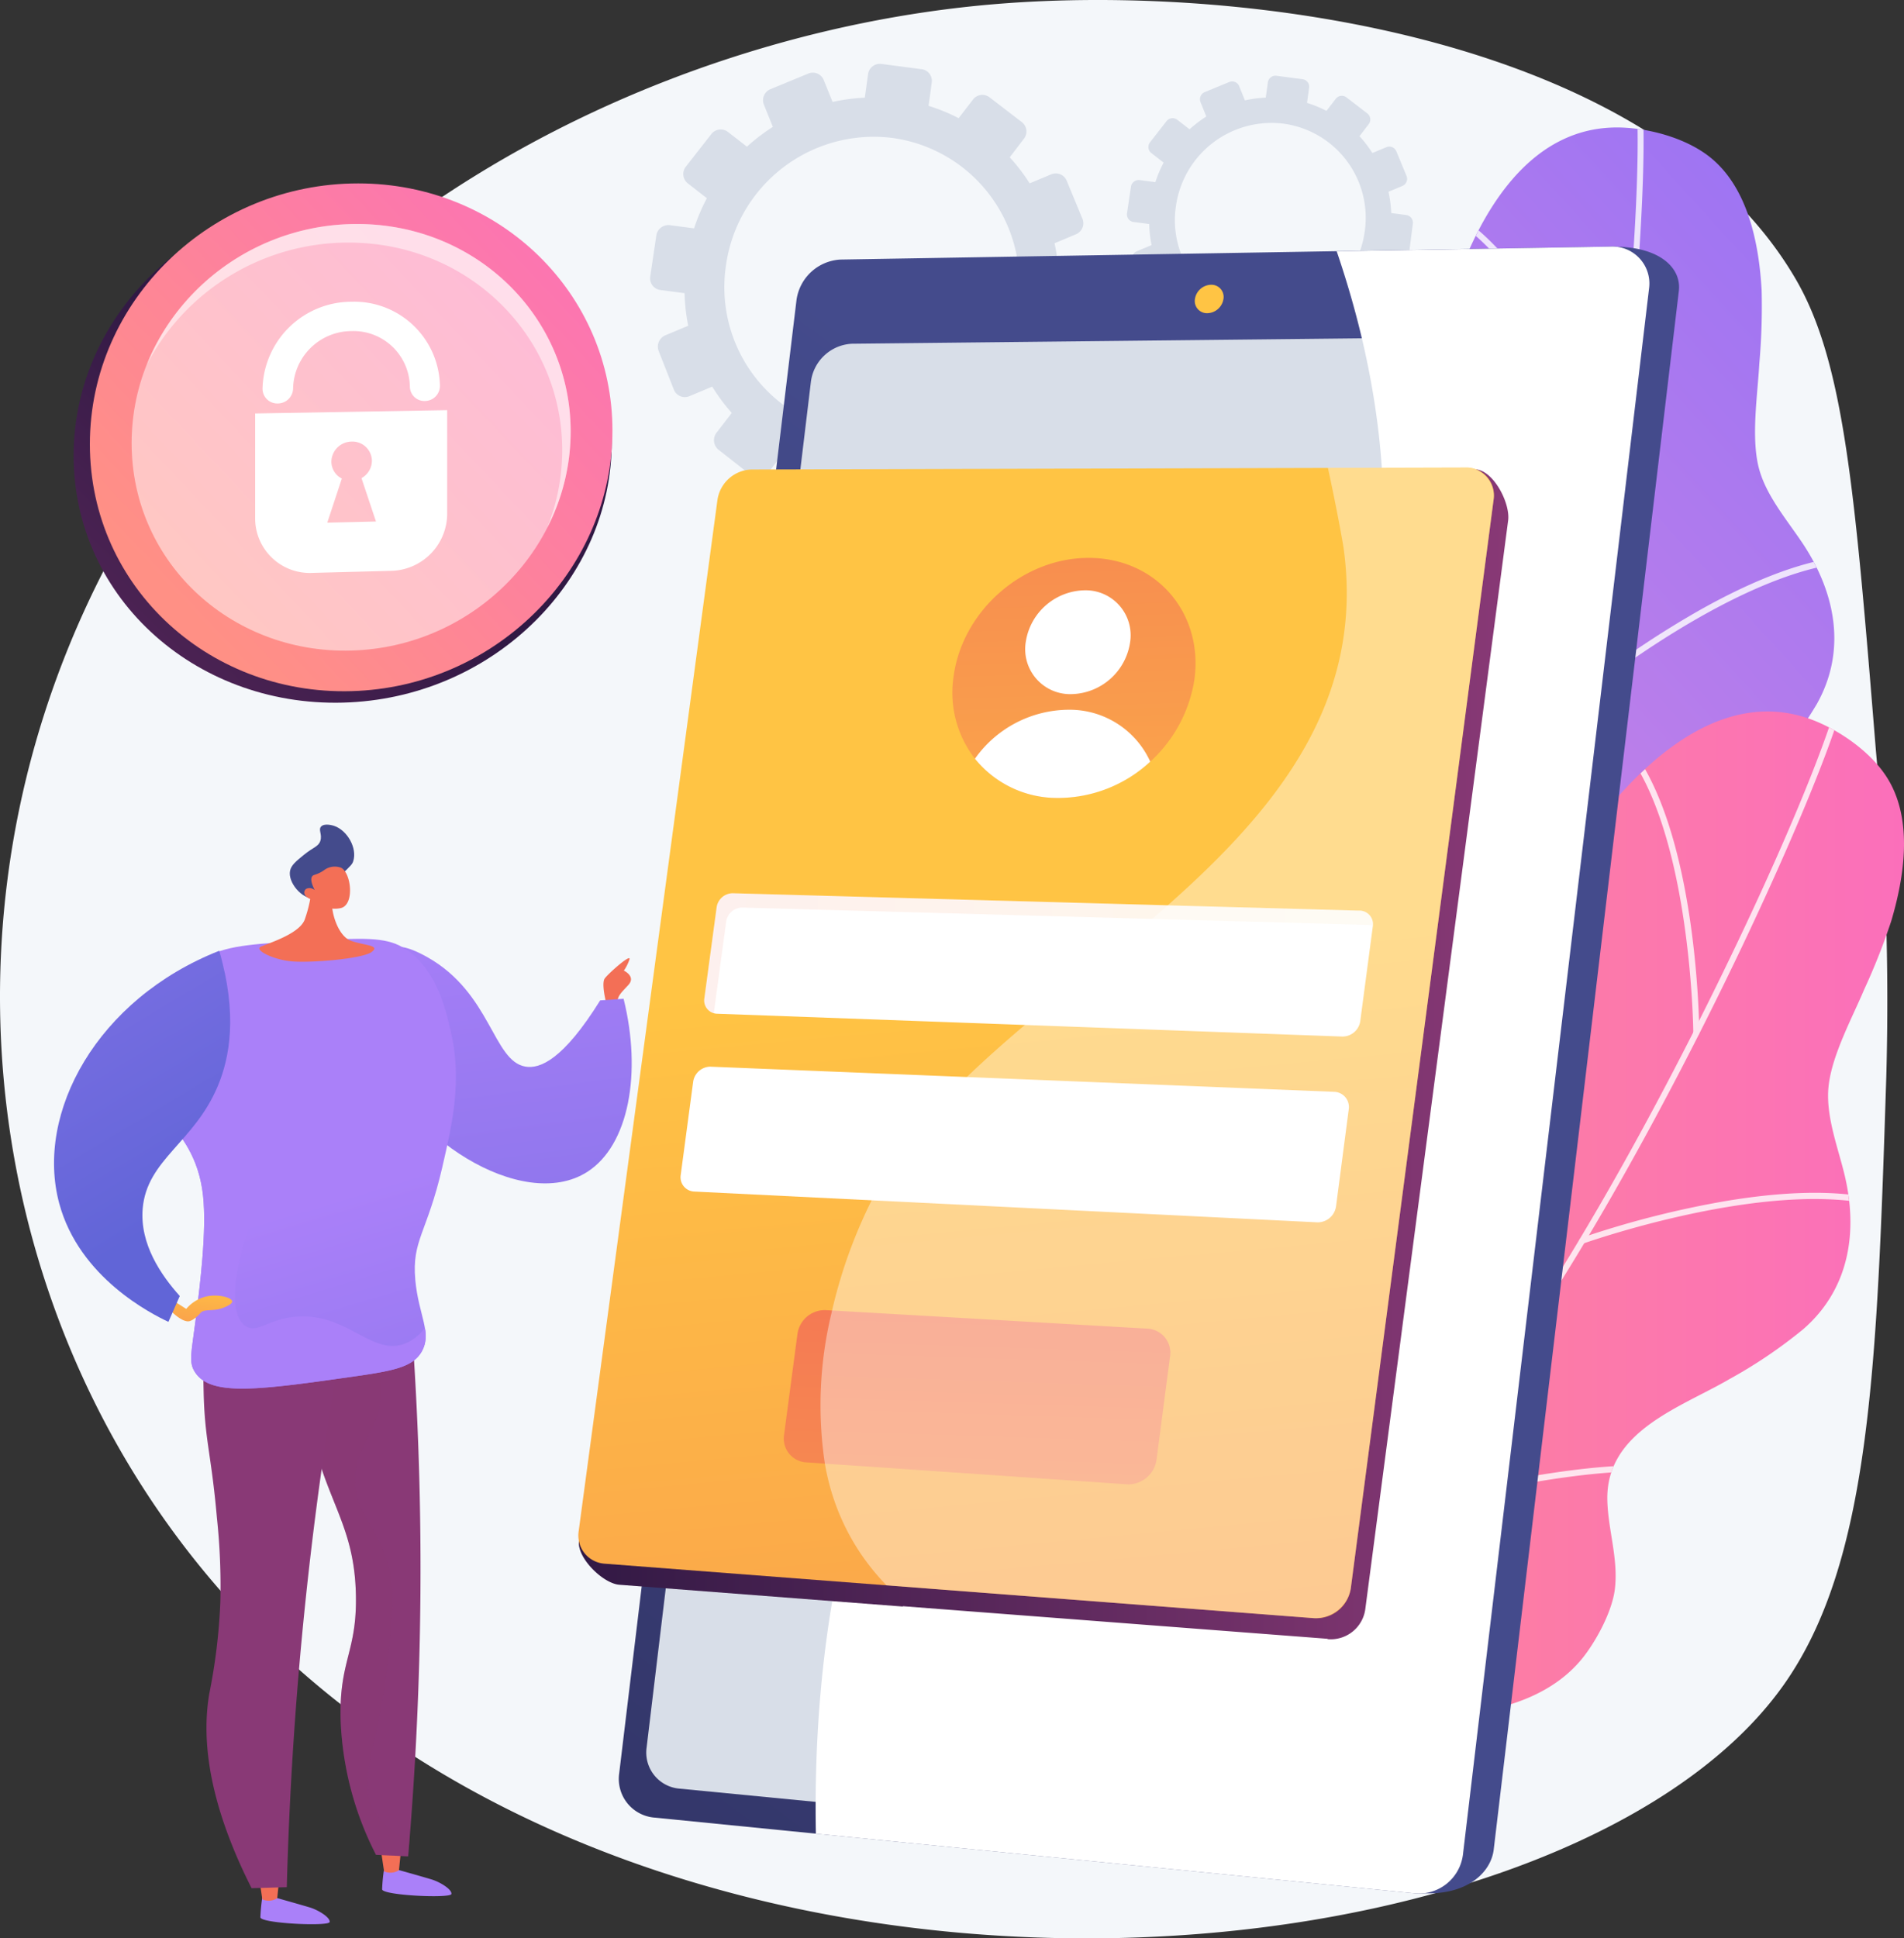 <svg xmlns="http://www.w3.org/2000/svg" xmlns:xlink="http://www.w3.org/1999/xlink" width="307.394" height="312.865" viewBox="0 0 307.394 312.865">
  <rect x="0" y="0" width="307.394" height="312.865" fill="#333333" stroke="none"/>
  <defs>
    <linearGradient id="linear-gradient" x1="0.294" y1="0.988" x2="0.959" y2="-0.074" gradientUnits="objectBoundingBox">
      <stop offset="0.004" stop-color="#e38ddd"/>
      <stop offset="1" stop-color="#9571f6"/>
    </linearGradient>
    <linearGradient id="linear-gradient-2" y1="0.5" x2="1" y2="0.5" gradientUnits="objectBoundingBox">
      <stop offset="0" stop-color="#ff9085"/>
      <stop offset="1" stop-color="#fb6fbb"/>
    </linearGradient>
    <clipPath id="clip-path">
      <path id="Path_8573" data-name="Path 8573" d="M2134.813,644.088c-3.586-2.967-9.025-4.583-13.623-4.908-32.594-2.309-37.349,65.818-32.354,81.043s1.759,20.225-23.91,28.19-13.355,23.3-10.226,32.272,9.324,16.546-9.388,25.458-12.21,14.434-12.21,14.434,34.509,35.3,32.6,24,1.547-28.366,32.487-29.662c13.327-.558,33.735-6.916,38.254-21.185,1.052-3.323,1.784-8.4.984-11.838-1.11-4.771-4.242-8.53-5.98-13.021-4.052-10.464,6.111-18.127,11.959-25.121a77.828,77.828,0,0,0,8.443-11.56c4.855-8.643,3.037-17.913-2.249-25.881-2.535-3.821-6.058-7.875-7.163-12.432-1.188-4.9-.153-11.584.129-16.62a105.808,105.808,0,0,0,.376-11.844C2142.532,658.045,2140.807,649.047,2134.813,644.088Z" transform="translate(-2032.008 -639.122)" fill="url(#linear-gradient)"/>
    </clipPath>
    <clipPath id="clip-path-2">
      <path id="Path_8580" data-name="Path 8580" d="M1969.585,1493.779c-2.37-4.005-6.942-7.366-11.158-9.228-29.889-13.2-57.417,49.3-57.869,65.315s-5.189,19.627-32.039,18.437-20.452,17.409-20.542,26.908,3.175,18.725-17.449,20.78-16.373,9.451-16.373,9.451,20.529,44.894,22.56,33.614,11.054-26.169,40.608-16.919c12.729,3.984,34.085,4.907,43.166-6.992,2.115-2.771,4.521-7.3,4.931-10.806.569-4.865-1.1-9.463-1.222-14.276-.272-11.218,11.884-14.99,19.754-19.593a77.829,77.829,0,0,0,11.857-8.021c7.493-6.491,8.92-15.829,6.642-25.115-1.093-4.453-3.036-9.46-2.534-14.123.539-5.008,3.776-10.952,5.746-15.6a105.643,105.643,0,0,0,4.361-11.018C1972.126,1509.525,1973.548,1500.474,1969.585,1493.779Z" transform="translate(-1813.792 -1482.733)" fill="url(#linear-gradient-2)"/>
    </clipPath>
    <linearGradient id="linear-gradient-5" x1="-0.084" y1="0.477" x2="-0.366" y2="0.496" gradientUnits="objectBoundingBox">
      <stop offset="0" stop-color="#444b8c"/>
      <stop offset="0.996" stop-color="#26264f"/>
    </linearGradient>
    <linearGradient id="linear-gradient-6" x1="0.197" y1="0.034" x2="-0.498" y2="1.514" xlink:href="#linear-gradient-5"/>
    <linearGradient id="linear-gradient-7" x1="-22.271" y1="-1.493" x2="-51.489" y2="78.648" gradientUnits="objectBoundingBox">
      <stop offset="0" stop-color="#ffc444"/>
      <stop offset="0.996" stop-color="#f36f56"/>
    </linearGradient>
    <linearGradient id="linear-gradient-8" x1="10.206" y1="10.271" x2="9.137" y2="11.34" gradientUnits="objectBoundingBox">
      <stop offset="0" stop-color="#311944"/>
      <stop offset="1" stop-color="#893976"/>
    </linearGradient>
    <linearGradient id="linear-gradient-9" x1="0.165" y1="0.812" x2="1.048" y2="-0.012" xlink:href="#linear-gradient-2"/>
    <linearGradient id="linear-gradient-10" x1="-47.876" y1="0.03" x2="-44.561" y2="1.813" xlink:href="#linear-gradient-7"/>
    <linearGradient id="linear-gradient-11" x1="-12.57" y1="-0.747" x2="-12.581" y2="-7.554" gradientUnits="objectBoundingBox">
      <stop offset="0" stop-color="#aa80f9"/>
      <stop offset="0.996" stop-color="#6165d7"/>
    </linearGradient>
    <linearGradient id="linear-gradient-12" x1="-145.481" y1="8.275" x2="-145.419" y2="3.978" xlink:href="#linear-gradient-7"/>
    <linearGradient id="linear-gradient-13" x1="-9.06" y1="-1.686" x2="-9.071" y2="-8.493" xlink:href="#linear-gradient-11"/>
    <linearGradient id="linear-gradient-14" x1="-133.551" y1="7.209" x2="-133.489" y2="2.913" xlink:href="#linear-gradient-7"/>
    <linearGradient id="linear-gradient-15" x1="-6.282" y1="0.162" x2="-5.66" y2="0.831" xlink:href="#linear-gradient-8"/>
    <linearGradient id="linear-gradient-16" x1="-26.868" y1="0.746" x2="-25.838" y2="0.746" xlink:href="#linear-gradient-8"/>
    <linearGradient id="linear-gradient-17" x1="-19.662" y1="0.727" x2="-18.453" y2="0.727" xlink:href="#linear-gradient-8"/>
    <linearGradient id="linear-gradient-18" x1="-3.596" y1="0.282" x2="-3.111" y2="3.745" xlink:href="#linear-gradient-11"/>
    <linearGradient id="linear-gradient-19" x1="-8.053" y1="2.459" x2="-7.655" y2="4.281" xlink:href="#linear-gradient-11"/>
    <linearGradient id="linear-gradient-20" x1="-8.249" y1="1.943" x2="-9.577" y2="0.482" xlink:href="#linear-gradient-11"/>
    <linearGradient id="linear-gradient-21" x1="-6.207" y1="-2.638" x2="-7.363" y2="1.127" xlink:href="#linear-gradient-7"/>
    <linearGradient id="linear-gradient-22" x1="-13.363" y1="2.885" x2="-12.639" y2="5.094" xlink:href="#linear-gradient-11"/>
    <linearGradient id="linear-gradient-23" x1="-32.364" y1="30.789" x2="-32.364" y2="29.393" xlink:href="#linear-gradient-7"/>
    <linearGradient id="linear-gradient-24" x1="-44.72" y1="3.637" x2="-45.438" y2="2.051" gradientUnits="objectBoundingBox">
      <stop offset="0" stop-color="#444b8c"/>
      <stop offset="0.996" stop-color="#3e4177"/>
    </linearGradient>
    <linearGradient id="linear-gradient-25" x1="-84.021" y1="57.263" x2="-82.893" y2="54.886" xlink:href="#linear-gradient-7"/>
    <linearGradient id="linear-gradient-26" x1="0" y1="0.5" x2="1" y2="0.5" xlink:href="#linear-gradient-8"/>
    <linearGradient id="linear-gradient-27" x1="0.618" y1="2.099" x2="0.497" y2="0.43" gradientUnits="objectBoundingBox">
      <stop offset="0.004" stop-color="#f36f56"/>
      <stop offset="1" stop-color="#ffc444"/>
    </linearGradient>
    <linearGradient id="linear-gradient-28" x1="0" y1="0.5" x2="1" y2="0.5" xlink:href="#linear-gradient-27"/>
    <linearGradient id="linear-gradient-30" x1="0.583" y1="-0.668" x2="0.196" y2="4.766" xlink:href="#linear-gradient-27"/>
    <linearGradient id="linear-gradient-31" x1="0.435" y1="-1.462" x2="0.566" y2="2.496" xlink:href="#linear-gradient-27"/>
  </defs>
  <g id="Group_498" data-name="Group 498" transform="translate(-479.482 -455)">
    <path id="Path_8566" data-name="Path 8566" d="M782.34,576.146c-3.386-41.743-5.079-62.614-12.958-76.118-22.561-38.665-88.155-47.86-129.583-44.335-55.462,4.72-118.91,36.6-146.839,98.161-25.367,55.913-13.67,119.2,24.552,160.6C587.579,790.351,732.112,776.8,767.418,727c14.09-19.875,15.106-51.619,16.6-98.25A444.431,444.431,0,0,0,782.34,576.146Z" transform="translate(0 0)" fill="#f4f7fa"/>
    <g id="Group_481" data-name="Group 481" transform="translate(628.575 475.573)">
      <g id="Group_471" data-name="Group 471" transform="translate(24.383 0)">
        <g id="Group_470" data-name="Group 470">
          <path id="Path_8567" data-name="Path 8567" d="M2134.813,644.088c-3.586-2.967-9.025-4.583-13.623-4.908-32.594-2.309-37.349,65.818-32.354,81.043s1.759,20.225-23.91,28.19-13.355,23.3-10.226,32.272,9.324,16.546-9.388,25.458-12.21,14.434-12.21,14.434,34.509,35.3,32.6,24,1.547-28.366,32.487-29.662c13.327-.558,33.735-6.916,38.254-21.185,1.052-3.323,1.784-8.4.984-11.838-1.11-4.771-4.242-8.53-5.98-13.021-4.052-10.464,6.111-18.127,11.959-25.121a77.828,77.828,0,0,0,8.443-11.56c4.855-8.643,3.037-17.913-2.249-25.881-2.535-3.821-6.058-7.875-7.163-12.432-1.188-4.9-.153-11.584.129-16.62a105.808,105.808,0,0,0,.376-11.844C2142.532,658.045,2140.807,649.047,2134.813,644.088Z" transform="translate(-2032.008 -639.122)" fill="url(#linear-gradient)"/>
          <g id="Group_469" data-name="Group 469" clip-path="url(#clip-path)">
            <g id="Group_468" data-name="Group 468" transform="translate(-2.265 -8.478)" opacity="0.8" style="mix-blend-mode: soft-light;isolation: isolate">
              <g id="Group_463" data-name="Group 463">
                <path id="Path_8568" data-name="Path 8568" d="M2012.383,773a.482.482,0,0,1-.386-.881,232.545,232.545,0,0,0,30.88-20.3c14.933-11.6,34.388-29.883,42.264-51.141,6.579-17.755,12.579-47.105,16.461-80.526,3.481-29.969,4.031-52.133,2.552-56.248a.482.482,0,1,1,.907-.326c1.73,4.813.632,29.712-2.5,56.685-3.891,33.494-9.91,62.926-16.514,80.749-7.958,21.476-27.553,39.9-42.591,51.578a233.493,233.493,0,0,1-31.011,20.386A.466.466,0,0,1,2012.383,773Z" transform="translate(-2011.738 -563.251)" fill="#fff"/>
              </g>
              <g id="Group_464" data-name="Group 464" transform="translate(61.005 21.177)">
                <path id="Path_8569" data-name="Path 8569" d="M2586.512,794.3a.432.432,0,0,1-.594-.229c-.121-.329-12.271-33.019-27.939-40.4a.463.463,0,0,1-.225-.627.481.481,0,0,1,.644-.223c16.027,7.549,27.925,39.552,28.424,40.913a.434.434,0,0,1-.306.563Z" transform="translate(-2557.707 -752.778)" fill="#fff"/>
              </g>
              <g id="Group_465" data-name="Group 465" transform="translate(83.241 77.581)">
                <path id="Path_8570" data-name="Path 8570" d="M2757.353,1280.6a.482.482,0,0,1-.469-.825,152.818,152.818,0,0,1,20.073-13.57c14.914-8.32,26.343-10.643,33.97-6.9a.482.482,0,1,1-.424.865c-17.55-8.6-52.654,20.061-53.006,20.351A.481.481,0,0,1,2757.353,1280.6Z" transform="translate(-2756.708 -1257.567)" fill="#fff"/>
              </g>
              <g id="Group_466" data-name="Group 466" transform="translate(21.344 113.34)">
                <path id="Path_8571" data-name="Path 8571" d="M2226.354,1642.348a.483.483,0,0,1-.646-.446,183.745,183.745,0,0,0-3.186-28.943c-2.692-13.549-8.25-30.521-19.441-34.432a.482.482,0,1,1,.318-.91c9.332,3.261,16.085,15.093,20.071,35.167a184.784,184.784,0,0,1,3.2,29.1A.483.483,0,0,1,2226.354,1642.348Z" transform="translate(-2202.759 -1577.59)" fill="#fff"/>
              </g>
              <g id="Group_467" data-name="Group 467" transform="translate(64.209 128.934)">
                <path id="Path_8572" data-name="Path 8572" d="M2587.021,1743.656a.482.482,0,0,1-.449-.841c1.552-1.147,38.162-28.062,52.438-25.491a.482.482,0,1,1-.171.949c-13.873-2.5-51.318,25.039-51.695,25.318A.491.491,0,0,1,2587.021,1743.656Z" transform="translate(-2586.376 -1717.15)" fill="#fff"/>
              </g>
            </g>
          </g>
        </g>
      </g>
      <g id="Group_480" data-name="Group 480" transform="translate(0 94.263)">
        <g id="Group_479" data-name="Group 479">
          <path id="Path_8574" data-name="Path 8574" d="M1969.585,1493.779c-2.37-4.005-6.942-7.366-11.158-9.228-29.889-13.2-57.417,49.3-57.869,65.315s-5.189,19.627-32.039,18.437-20.452,17.409-20.542,26.908,3.175,18.725-17.449,20.78-16.373,9.451-16.373,9.451,20.529,44.894,22.56,33.614,11.054-26.169,40.608-16.919c12.729,3.984,34.085,4.907,43.166-6.992,2.115-2.771,4.521-7.3,4.931-10.806.569-4.865-1.1-9.463-1.222-14.276-.272-11.218,11.884-14.99,19.754-19.593a77.829,77.829,0,0,0,11.857-8.021c7.493-6.491,8.92-15.829,6.642-25.115-1.093-4.453-3.036-9.46-2.534-14.123.539-5.008,3.776-10.952,5.746-15.6a105.643,105.643,0,0,0,4.361-11.018C1972.126,1509.525,1973.548,1500.474,1969.585,1493.779Z" transform="translate(-1813.792 -1482.733)" fill="url(#linear-gradient-2)"/>
          <g id="Group_478" data-name="Group 478" clip-path="url(#clip-path-2)">
            <g id="Group_477" data-name="Group 477" transform="translate(-9.377 -5.761)" opacity="0.8" style="mix-blend-mode: soft-light;isolation: isolate">
              <g id="Group_472" data-name="Group 472">
                <path id="Path_8575" data-name="Path 8575" d="M1730.358,1597.37a.482.482,0,0,1-.065-.959,232.552,232.552,0,0,0,35.929-8.657c17.976-5.86,42.471-16.485,57.076-33.823,12.2-14.481,27.776-40.07,42.738-70.206,13.417-27.023,21.434-47.694,21.434-52.067a.482.482,0,1,1,.964,0c0,5.115-9.459,28.174-21.534,52.5-14.995,30.2-30.618,55.861-42.864,70.4-14.755,17.516-39.43,28.225-57.531,34.124a233.512,233.512,0,0,1-36.08,8.69A.47.47,0,0,1,1730.358,1597.37Z" transform="translate(-1729.876 -1431.176)" fill="#fff"/>
              </g>
              <g id="Group_473" data-name="Group 473" transform="translate(120.899 9.317)">
                <path id="Path_8576" data-name="Path 8576" d="M2825.112,1563.339a.471.471,0,0,1-.482-.466c0-.351-.374-35.248-12.621-47.495a.48.48,0,1,1,.681-.677c12.527,12.527,12.894,46.714,12.9,48.164a.471.471,0,0,1-.479.473Z" transform="translate(-2811.868 -1514.56)" fill="#fff"/>
              </g>
              <g id="Group_474" data-name="Group 474" transform="translate(115.258 83.45)">
                <path id="Path_8577" data-name="Path 8577" d="M2761.867,2186.229a.482.482,0,0,1-.162-.936,152.728,152.728,0,0,1,23.48-5.977c16.849-2.783,28.39-1.1,34.3,5a.482.482,0,1,1-.692.671c-13.6-14.035-56.336,1.06-56.766,1.215A.478.478,0,0,1,2761.867,2186.229Z" transform="translate(-2761.385 -2178.014)" fill="#fff"/>
              </g>
              <g id="Group_475" data-name="Group 475" transform="translate(52.389 82.615)">
                <path id="Path_8578" data-name="Path 8578" d="M2199.218,2239.329a.482.482,0,0,1-.456-.638,183.851,183.851,0,0,0,6.8-28.314c2.052-13.661,2.565-31.512-6.643-38.979a.482.482,0,1,1,.606-.749c7.678,6.226,10.029,19.645,6.988,39.884a184.858,184.858,0,0,1-6.835,28.47A.483.483,0,0,1,2199.218,2239.329Z" transform="translate(-2198.736 -2170.541)" fill="#fff"/>
              </g>
              <g id="Group_476" data-name="Group 476" transform="translate(78.796 127.431)">
                <path id="Path_8579" data-name="Path 8579" d="M2435.55,2581.011a.482.482,0,0,1-.138-.944c1.847-.554,45.405-13.493,57.97-6.244a.482.482,0,0,1-.482.835c-12.209-7.044-56.763,6.2-57.212,6.332A.478.478,0,0,1,2435.55,2581.011Z" transform="translate(-2435.068 -2571.624)" fill="#fff"/>
              </g>
            </g>
          </g>
        </g>
      </g>
    </g>
    <g id="Group_484" data-name="Group 484" transform="translate(584.441 465.303)">
      <g id="Group_482" data-name="Group 482" transform="translate(76.973 1.92)">
        <path id="Path_8581" data-name="Path 8581" d="M2130.453,565.46l-.344,2.465a19.371,19.371,0,0,0-3.361.445l-.932-2.3a1.222,1.222,0,0,0-1.6-.665l-3.952,1.628a1.246,1.246,0,0,0-.688,1.611l.937,2.329a19.94,19.94,0,0,0-2.7,2.065l-1.988-1.54a1.242,1.242,0,0,0-1.737.229l-2.655,3.4a1.237,1.237,0,0,0,.2,1.741l1.992,1.549a19.888,19.888,0,0,0-1.336,3.147l-2.529-.332a1.271,1.271,0,0,0-1.413,1.076l-.635,4.284a1.225,1.225,0,0,0,1.048,1.405l2.536.333a19.65,19.65,0,0,0,.382,3.4l-2.38.992a1.286,1.286,0,0,0-.7,1.649l1.586,4.029a1.227,1.227,0,0,0,1.625.682l2.381-1a19.524,19.524,0,0,0,2.039,2.746l-1.586,2.06a1.277,1.277,0,0,0,.206,1.782l3.4,2.668a1.248,1.248,0,0,0,1.763-.24l1.568-2.047a19.147,19.147,0,0,0,3.166,1.331l-.357,2.554a1.254,1.254,0,0,0,1.067,1.43l4.294.563a1.275,1.275,0,0,0,1.417-1.1l.346-2.535a19.342,19.342,0,0,0,3.432-.452l.942,2.342a1.237,1.237,0,0,0,1.634.686l4-1.7a1.288,1.288,0,0,0,.683-1.665l-.943-2.325a19.94,19.94,0,0,0,2.753-2.14l1.957,1.522a1.238,1.238,0,0,0,1.752-.239l2.623-3.477a1.275,1.275,0,0,0-.231-1.771l-1.94-1.5a19.854,19.854,0,0,0,1.316-3.234l2.426.318a1.246,1.246,0,0,0,1.393-1.085l.55-4.3a1.25,1.25,0,0,0-1.071-1.4l-2.418-.317a19.605,19.605,0,0,0-.446-3.436l2.243-.939a1.248,1.248,0,0,0,.666-1.627l-1.638-3.96a1.233,1.233,0,0,0-1.613-.669l-2.256.94a19.561,19.561,0,0,0-2.081-2.715l1.49-1.945a1.235,1.235,0,0,0-.226-1.731l-3.369-2.589a1.232,1.232,0,0,0-1.727.228l-1.5,1.948a19.1,19.1,0,0,0-3.14-1.286l.335-2.446a1.221,1.221,0,0,0-1.052-1.378l-4.21-.552A1.242,1.242,0,0,0,2130.453,565.46Zm-14.841,19.967a15.588,15.588,0,0,1,17.361-13.3,15.329,15.329,0,0,1,13.131,17.3,15.58,15.58,0,0,1-17.384,13.469A15.324,15.324,0,0,1,2115.612,585.427Z" transform="translate(-2107.692 -564.391)" fill="#d8dee8"/>
      </g>
      <g id="Group_483" data-name="Group 483" transform="translate(0 0)">
        <path id="Path_8582" data-name="Path 8582" d="M1454.007,548.864l-.532,3.811a29.911,29.911,0,0,0-5.2.689l-1.44-3.555a1.89,1.89,0,0,0-2.479-1.028l-6.111,2.518a1.926,1.926,0,0,0-1.063,2.49l1.448,3.6a30.849,30.849,0,0,0-4.182,3.193l-3.072-2.381a1.921,1.921,0,0,0-2.686.355l-4.105,5.252a1.913,1.913,0,0,0,.311,2.692l3.081,2.4a30.7,30.7,0,0,0-2.066,4.866l-3.91-.513a1.965,1.965,0,0,0-2.184,1.664l-.983,6.624a1.894,1.894,0,0,0,1.621,2.173l3.921.514a30.393,30.393,0,0,0,.59,5.26l-3.68,1.534a1.988,1.988,0,0,0-1.088,2.549l2.451,6.229a1.9,1.9,0,0,0,2.512,1.054l3.682-1.542a30.206,30.206,0,0,0,3.153,4.246l-2.453,3.186a1.974,1.974,0,0,0,.318,2.755l5.26,4.126a1.929,1.929,0,0,0,2.725-.371l2.424-3.164a29.606,29.606,0,0,0,4.9,2.058l-.552,3.95a1.939,1.939,0,0,0,1.649,2.21l6.64.871a1.972,1.972,0,0,0,2.19-1.707l.536-3.92a29.9,29.9,0,0,0,5.306-.7l1.456,3.621a1.913,1.913,0,0,0,2.527,1.06l6.192-2.624a1.99,1.99,0,0,0,1.055-2.575l-1.457-3.6a30.859,30.859,0,0,0,4.256-3.309l3.026,2.353a1.913,1.913,0,0,0,2.708-.369l4.056-5.376a1.971,1.971,0,0,0-.358-2.739l-3-2.325a30.705,30.705,0,0,0,2.035-5l3.75.492a1.927,1.927,0,0,0,2.153-1.678l.851-6.642a1.932,1.932,0,0,0-1.655-2.168l-3.739-.49a30.385,30.385,0,0,0-.689-5.312l3.468-1.452a1.928,1.928,0,0,0,1.031-2.516l-2.533-6.123a1.906,1.906,0,0,0-2.494-1.034l-3.487,1.454a30.224,30.224,0,0,0-3.218-4.2l2.3-3.008a1.91,1.91,0,0,0-.349-2.676l-5.209-4a1.905,1.905,0,0,0-2.669.353l-2.319,3.012a29.579,29.579,0,0,0-4.856-1.987l.517-3.782a1.888,1.888,0,0,0-1.627-2.131l-6.508-.854A1.92,1.92,0,0,0,1454.007,548.864Zm-22.945,30.872a24.1,24.1,0,0,1,26.842-20.566,23.7,23.7,0,0,1,20.3,26.75,24.09,24.09,0,0,1-26.878,20.826A23.693,23.693,0,0,1,1431.062,579.736Z" transform="translate(-1418.815 -547.211)" fill="#d8dee8"/>
      </g>
    </g>
    <g id="Group_486" data-name="Group 486" transform="translate(579.398 494.803)">
      <path id="Path_8583" data-name="Path 8583" d="M1451.358,820.426l-28.466,236.608a6.234,6.234,0,0,0,5.443,7.068l118.567,13.017c7.264.452,11.24-3.259,11.688-7.031l29.886-251.554c.446-3.751-3.118-7.149-10.412-7.149l-119.646,2.52A7.542,7.542,0,0,0,1451.358,820.426Z" transform="translate(-1417.35 -811.365)" fill="url(#linear-gradient-5)"/>
      <path id="Path_8584" data-name="Path 8584" d="M1402.356,819.87l-28.623,237.792a6.264,6.264,0,0,0,5.462,7.1L1502.115,1077a7.186,7.186,0,0,0,7.836-6.2l30.054-252.854a5.964,5.964,0,0,0-6.278-6.736l-124.283,2.1A7.577,7.577,0,0,0,1402.356,819.87Z" transform="translate(-1373.684 -811.218)" fill="url(#linear-gradient-6)"/>
      <path id="Path_8585" data-name="Path 8585" d="M1439.9,947.742l-26.53,220.48a5.841,5.841,0,0,0,5.115,6.625l115.6,11.237a6.7,6.7,0,0,0,7.285-5.783l27.775-233.579a5.588,5.588,0,0,0-5.829-6.314l-116.789,1.244A7.03,7.03,0,0,0,1439.9,947.742Z" transform="translate(-1408.892 -925.973)" fill="#d8dee8"/>
      <path id="Path_8586" data-name="Path 8586" d="M2205.826,868.7a1.967,1.967,0,0,0,2.031,2.263,2.71,2.71,0,0,0,2.584-2.326,1.967,1.967,0,0,0-2.035-2.263A2.711,2.711,0,0,0,2205.826,868.7Z" transform="translate(-2112.829 -860.215)" fill="url(#linear-gradient-7)"/>
      <g id="Group_485" data-name="Group 485" transform="translate(31.765)" style="mix-blend-mode: soft-light;isolation: isolate">
        <path id="Path_8587" data-name="Path 8587" d="M1677.194,980.987c23.666-43.756,59.02-56.853,69.665-101.948,5.753-24.376,1.833-47.707-4.769-67.075l44.157-.745a5.964,5.964,0,0,1,6.278,6.736l-30.054,252.854a7.186,7.186,0,0,1-7.836,6.2l-96.627-9.62C1657.293,1028.178,1666.645,1000.491,1677.194,980.987Z" transform="translate(-1657.969 -811.218)" fill="#fff"/>
      </g>
    </g>
    <g id="Group_491" data-name="Group 491" transform="translate(491.368 484.603)">
      <g id="Group_487" data-name="Group 487" transform="translate(0 1.854)">
        <path id="Path_8588" data-name="Path 8588" d="M585.856,778.616c0-23.25,20.281-42.1,44.62-42.092,23.619,0,42.26,17.856,42.26,39.876s-18.641,40.824-42.26,42.032C606.137,819.676,585.856,801.866,585.856,778.616Z" transform="translate(-585.856 -736.524)" fill="url(#linear-gradient-8)"/>
      </g>
      <g id="Group_488" data-name="Group 488" transform="translate(2.624 0)">
        <path id="Path_8589" data-name="Path 8589" d="M609.337,762.022c0-23.25,19.695-42.1,43.329-42.092,22.936,0,41.037,17.856,41.037,39.876s-18.1,40.824-41.037,42.032C629.032,803.083,609.337,785.272,609.337,762.022Z" transform="translate(-609.337 -719.93)" fill="url(#linear-gradient-9)"/>
      </g>
      <g id="Group_489" data-name="Group 489" transform="translate(9.366 6.551)" opacity="0.5" style="mix-blend-mode: soft-light;isolation: isolate">
        <path id="Path_8590" data-name="Path 8590" d="M669.681,813.924c0-19.534,16.546-35.367,36.4-35.364,19.269,0,34.477,15,34.477,33.5s-15.208,34.3-34.477,35.314C686.227,848.421,669.681,833.458,669.681,813.924Z" transform="translate(-669.681 -778.56)" fill="#fff"/>
      </g>
      <path id="Path_8591" data-name="Path 8591" d="M724.173,781.56c19.27,0,34.477,15,34.477,33.5a33.837,33.837,0,0,1-2.439,12.573,34.018,34.018,0,0,0,3.806-15.574c0-18.5-15.208-33.5-34.477-33.5a36.6,36.6,0,0,0-33.956,22.69A36.707,36.707,0,0,1,724.173,781.56Z" transform="translate(-679.77 -772.007)" fill="#fff" opacity="0.5" style="mix-blend-mode: soft-light;isolation: isolate"/>
      <g id="Group_490" data-name="Group 490" transform="translate(29.306 19.099)">
        <path id="Path_8592" data-name="Path 8592" d="M848.127,1048.006v17.049a8.815,8.815,0,0,0,9.247,8.684l12.646-.33a9.258,9.258,0,0,0,9.11-9.069v-16.869Zm11.646,17.625,2.35-7.121a3.074,3.074,0,0,1-1.689-2.735,3.3,3.3,0,0,1,3.276-3.231,3.144,3.144,0,0,1,3.268,3.1,3.225,3.225,0,0,1-1.683,2.8l2.341,7Z" transform="translate(-848.127 -1029.972)" fill="#fff"/>
        <path id="Path_8593" data-name="Path 8593" d="M885.016,906.881a2.348,2.348,0,0,1-2.43-2.319,9.109,9.109,0,0,0-9.395-8.967,9.466,9.466,0,0,0-9.456,9.268,2.471,2.471,0,0,1-2.465,2.416,2.377,2.377,0,0,1-2.47-2.338,14.383,14.383,0,0,1,14.39-14.082,13.84,13.84,0,0,1,14.25,13.625A2.44,2.44,0,0,1,885.016,906.881Z" transform="translate(-857.608 -890.859)" fill="#fff"/>
      </g>
    </g>
    <g id="Group_493" data-name="Group 493" transform="translate(488.204 588.103)">
      <path id="Path_8594" data-name="Path 8594" d="M1351.8,1846.421s-.86-3.225-.251-4.049,4.336-4.12,3.978-3.045a6.908,6.908,0,0,1-.9,1.792s2.007.931.717,2.329-1.721,1.72-1.792,2.974S1352.656,1848.105,1351.8,1846.421Z" transform="translate(-1262.63 -1817.559)" fill="url(#linear-gradient-10)"/>
      <path id="Path_8595" data-name="Path 8595" d="M1031.965,3150.29a28.741,28.741,0,0,0-.4,3.781c.058.993,11.073,1.5,11.184.756s-1.821-1.925-3.18-2.343-5.34-1.531-5.34-1.531Z" transform="translate(-978.596 -2982.229)" fill="url(#linear-gradient-11)"/>
      <path id="Path_8596" data-name="Path 8596" d="M1032.683,3124.5l-.351,3.468a2.506,2.506,0,0,1-2.407.193l-.564-3.775Z" transform="translate(-976.64 -2959.219)" fill="url(#linear-gradient-12)"/>
      <path id="Path_8597" data-name="Path 8597" d="M856.081,3190.754a28.722,28.722,0,0,0-.4,3.781c.058.992,11.073,1.5,11.184.757s-1.821-1.927-3.181-2.344-5.34-1.531-5.34-1.531Z" transform="translate(-822.365 -3018.17)" fill="url(#linear-gradient-13)"/>
      <path id="Path_8598" data-name="Path 8598" d="M856.8,3164.963l-.351,3.468a2.5,2.5,0,0,1-2.407.193l-.564-3.775Z" transform="translate(-820.411 -2995.161)" fill="url(#linear-gradient-14)"/>
      <path id="Path_8599" data-name="Path 8599" d="M925.815,2303.41l3.82,7.743c1.024,14.731,1.533,30.749,1.206,47.879-.243,12.745-.924,24.818-1.9,36.151l-5.179-.238a51.656,51.656,0,0,1-5.714-21.725c-.283-9.664,2.647-10.948,2.461-20.2-.241-11.993-5.27-15.193-7.95-29.62a77.241,77.241,0,0,1-.895-21.466Z" transform="translate(-871.771 -2228.665)" fill="url(#linear-gradient-15)"/>
      <path id="Path_8600" data-name="Path 8600" d="M911.663,2301.934l7.643.8c4.586,7.981,5.867,16.288,5.062,19.962-1.139,5.2-4.151,6.864-3.985,12.084.164,5.164,3.207,6.5,5.137,12.591,1.336,4.215.984,8.089.223,15.667-1.531,15.265-5.217,19.933-2.13,24.938a11.272,11.272,0,0,0,5.555,4.409c-.076.936-.15,1.875-.231,2.8l-5.179-.237a51.667,51.667,0,0,1-5.714-21.726c-.283-9.665,2.647-10.948,2.461-20.2-.241-11.994-5.27-15.193-7.95-29.62A77.245,77.245,0,0,1,911.663,2301.934Z" transform="translate(-871.771 -2228.665)" opacity="0.3" fill="url(#linear-gradient-16)" style="mix-blend-mode: multiply;isolation: isolate"/>
      <path id="Path_8601" data-name="Path 8601" d="M796.236,2327.72c-2.39,13.032-4.5,26.981-6.148,41.773-1.989,17.861-3.05,34.7-3.467,50.333l-5.684.162c-7.466-14.771-7.922-24.785-6.846-31.3a94.3,94.3,0,0,0,1.8-14.8,104.055,104.055,0,0,0-.557-13.733c-.9-10.295-1.985-12.542-2.141-20.417-.147-7.39-.177-11.129,1.932-13.311C780.681,2320.671,795.14,2327.211,796.236,2327.72Z" transform="translate(-749.042 -2248.327)" fill="url(#linear-gradient-17)"/>
      <path id="Path_8602" data-name="Path 8602" d="M1049.77,1831.185l3.78-.264c2.973,12.013.841,23.665-5.869,27.95-10.482,6.7-29.963-5.919-34.185-19.654-1.853-6.029-1.431-14.729,2.272-16.42,1.028-.469,2.623-.542,6.079,1.4,10.321,5.795,10.593,16.747,15.839,17.674C1040.02,1842.283,1043.787,1840.8,1049.77,1831.185Z" transform="translate(-961.596 -1802.82)" fill="url(#linear-gradient-18)"/>
      <path id="Path_8603" data-name="Path 8603" d="M720.75,1877.858c1.815-3.012-.465-5.918-.984-11.625-.588-6.468,1.9-7.545,4.368-18.265,1.639-7.129,3.212-13.973,1.334-21.984-.9-3.839-2.426-10.352-7.816-13.5-2.781-1.623-6.579-1.461-14.06-1.069-9.251.484-13.877.725-17.327,2.542-.505.266-11,5.974-11.722,15.28-.735,9.471,9.578,10.743,10.954,23.373.618,5.67-.483,14.389-1.2,20.045-.685,5.43-1.157,6.821-.085,8.465,2.583,3.963,10.491,2.833,26.306.575C716.726,1880.812,719.4,1880.105,720.75,1877.858Z" transform="translate(-661.437 -1792.726)" fill="url(#linear-gradient-19)"/>
      <path id="Path_8604" data-name="Path 8604" d="M696.687,1940.69c-.669,2.461-3.074,4.3-4.748,10.287-.361,1.293-2.936,10.5.4,12.764,1.929,1.308,3.661-1.171,8.342-1.495,8.113-.561,11.977,6.257,17.276,4.4a7.258,7.258,0,0,0,3.345-2.595,5.352,5.352,0,0,1-.556,3.919c-1.354,2.248-4.025,2.954-10.229,3.84-15.816,2.258-23.723,3.388-26.306-.575-1.072-1.644-.6-3.035.085-8.465.714-5.656,1.815-14.376,1.2-20.045-1.376-12.629-11.689-13.9-10.954-23.373a14.687,14.687,0,0,1,2.373-6.748C690,1917.895,698.789,1932.955,696.687,1940.69Z" transform="translate(-661.437 -1882.834)" fill="url(#linear-gradient-20)"/>
      <path id="Path_8605" data-name="Path 8605" d="M725.115,2326.9l2.618,1.672a6.13,6.13,0,0,1,3.257-2.012c1.914-.421,4.112.182,4.163.793.041.49-1.3.983-1.5,1.059-1.67.617-2.909.105-3.585.776a5.107,5.107,0,0,1-1.221,1.088,3.818,3.818,0,0,1-.467.241c-1.115.433-3.027-1.507-3.191-1.677Z" transform="translate(-706.39 -2250.41)" fill="url(#linear-gradient-21)"/>
      <path id="Path_8606" data-name="Path 8606" d="M583.994,1850.214c1.894-4.536,3.206-11.479.215-21.792-19.708,7.765-29.759,26.175-25.835,40.769,3.235,12.031,15.005,17.891,17.631,19.123l1.833-4.171c-3.043-3.389-6.471-8.4-5.987-14.116C572.524,1862.1,580.16,1859.4,583.994,1850.214Z" transform="translate(-557.535 -1808.062)" fill="url(#linear-gradient-22)"/>
      <path id="Path_8607" data-name="Path 8607" d="M862.754,1730a21.1,21.1,0,0,1-1.226,6.029c-.967,2.333-6.054,3.8-7.085,4.321s1.932,2.044,4.907,2.342,11.473-.376,13-1.5-1.231-1.043-3.355-1.823-3.351-4.933-2.977-6.818S862.754,1730,862.754,1730Z" transform="translate(-821.081 -1720.635)" fill="url(#linear-gradient-23)"/>
      <path id="Path_8608" data-name="Path 8608" d="M906.553,1654.324c1.544-1.517,1.759-1.694,1.928-2.219.675-2.1-.957-4.986-3.1-5.7-.111-.037-1.547-.5-2.1.126-.465.529.219,1.26-.106,2.279-.3.955-1.132,1.026-2.666,2.278-1.263,1.03-2.048,1.671-2.229,2.573-.373,1.858,1.876,4.552,3.868,4.479C902.869,1658.117,903.064,1657.751,906.553,1654.324Z" transform="translate(-860.174 -1646.211)" fill="url(#linear-gradient-24)"/>
      <g id="Group_492" data-name="Group 492" transform="translate(40.403 6.769)">
        <path id="Path_8609" data-name="Path 8609" d="M920.895,1712.243a4.386,4.386,0,0,0,4.141,1.244c2.238-.55,1.667-5.687.029-6.508a2.906,2.906,0,0,0-2.286.109c-.441.213-.564.434-1.291.767-.671.307-.884.265-1.064.481-.226.271-.323.853.385,2.259a1.251,1.251,0,0,0-1.395-.2.785.785,0,0,0-.249.347C918.95,1711.381,919.612,1712.027,920.895,1712.243Z" transform="translate(-919.124 -1706.793)" fill="url(#linear-gradient-25)"/>
      </g>
    </g>
    <g id="Group_497" data-name="Group 497" transform="translate(572.867 530.466)">
      <path id="Path_8610" data-name="Path 8610" d="M1460.459,1133.022l.578,3.118h0l-11.893.028-103.2.245a5.739,5.739,0,0,0-5.461,4.9l-24.635,164.649c-.367,2.725,3.875,6.885,6.514,7.089l45.785,3.518v-.055l68.486,5.254h0l.166.069a5.622,5.622,0,0,0,5.986-4.775s0,.012,0,.011l23.071-175.791C1466.235,1138.432,1463.4,1133.014,1460.459,1133.022Z" transform="translate(-1315.759 -1132.728)" fill="url(#linear-gradient-26)"/>
      <g id="Group_496" data-name="Group 496" transform="translate(0 0)">
        <path id="Path_8611" data-name="Path 8611" d="M1439.93,1311.3a5.644,5.644,0,0,1-5.984,4.807l-114.558-8.8a4.558,4.558,0,0,1-4.107-5.3l22.4-166.4a5.739,5.739,0,0,1,5.458-4.9l115.2-.317a4.488,4.488,0,0,1,4.651,5.149Z" transform="translate(-1315.234 -1130.391)" fill="url(#linear-gradient-27)"/>
        <path id="Path_8612" data-name="Path 8612" d="M1602.914,1766.017a2.9,2.9,0,0,1-2.975,2.437l-100.824-3.68a2.142,2.142,0,0,1-2.084-2.506l1.982-14.693a2.64,2.64,0,0,1,2.729-2.244l100.913,2.8a2.19,2.19,0,0,1,2.3,2.494Z" transform="translate(-1476.697 -1676.618)" fill="#fff"/>
        <path id="Path_8613" data-name="Path 8613" d="M1568.666,2018.325a3,3,0,0,1-2.975,2.576l-100.748-4.977a2.314,2.314,0,0,1-2.072-2.7l2-14.976a2.839,2.839,0,0,1,2.74-2.477l100.809,4.066a2.447,2.447,0,0,1,2.3,2.8Z" transform="translate(-1446.353 -1899.072)" fill="#fff"/>
        <path id="Path_8614" data-name="Path 8614" d="M1604.955,1750.574a2.748,2.748,0,0,0-.769-.127l-100.915-2.8a2.637,2.637,0,0,0-2.728,2.243l-1.985,14.693c0,.039-.008.073-.012.112a2.14,2.14,0,0,1-1.527-2.42l1.985-14.693a2.637,2.637,0,0,1,2.728-2.243l100.915,2.8A2.194,2.194,0,0,1,1604.955,1750.574Z" transform="translate(-1476.687 -1676.624)" opacity="0.1" fill="url(#linear-gradient-28)" style="mix-blend-mode: multiply;isolation: isolate"/>
        <path id="Path_8615" data-name="Path 8615" d="M1570.726,2002.292a2.388,2.388,0,0,0-.781-.165l-100.807-4.067a2.837,2.837,0,0,0-2.739,2.478l-2,14.978a2.353,2.353,0,0,0-.019.285,2.365,2.365,0,0,1-1.52-2.593l2-14.978a2.838,2.838,0,0,1,2.74-2.478l100.807,4.067A2.438,2.438,0,0,1,1570.726,2002.292Z" transform="translate(-1446.344 -1899.057)" opacity="0.1" fill="url(#linear-gradient-28)" style="mix-blend-mode: multiply;isolation: isolate"/>
        <path id="Path_8616" data-name="Path 8616" d="M1674.409,2354.887a3.887,3.887,0,0,0-3.561-4.46l-52.154-3a4.471,4.471,0,0,0-4.448,3.89l-2.152,16.222a3.845,3.845,0,0,0,3.363,4.448l52.127,3.567a4.624,4.624,0,0,0,4.647-4.013Z" transform="translate(-1578.891 -2211.437)" fill="url(#linear-gradient-30)"/>
        <g id="Group_495" data-name="Group 495" transform="translate(60.391 14.579)">
          <path id="Path_8617" data-name="Path 8617" d="M1894.771,1280.442a22.574,22.574,0,0,1-22.188,19.173,17.046,17.046,0,0,1-13.253-6.333,17.386,17.386,0,0,1-3.451-13.259c1.416-10.607,11.161-19.182,21.856-19.157C1888.53,1260.891,1896.2,1269.654,1894.771,1280.442Z" transform="translate(-1855.705 -1260.865)" fill="url(#linear-gradient-31)"/>
          <g id="Group_494" data-name="Group 494" transform="translate(3.625 5.233)">
            <path id="Path_8618" data-name="Path 8618" d="M1977.859,1316.148a9.793,9.793,0,0,1-9.561,8.313,7.263,7.263,0,0,1-7.27-8.452,9.8,9.8,0,0,1,9.5-8.31A7.263,7.263,0,0,1,1977.859,1316.148Z" transform="translate(-1952.818 -1307.699)" fill="#fff"/>
            <path id="Path_8619" data-name="Path 8619" d="M1916.448,1488.591a21.939,21.939,0,0,1-15.05,5.864,17.044,17.044,0,0,1-13.253-6.333,18.668,18.668,0,0,1,15.146-7.905A14.3,14.3,0,0,1,1916.448,1488.591Z" transform="translate(-1888.145 -1460.939)" fill="#fff"/>
          </g>
        </g>
        <path id="Path_8620" data-name="Path 8620" d="M1773.445,1135.543,1750.386,1311.3a5.808,5.808,0,0,1-6.154,4.794l-68.8-5.283a36.659,36.659,0,0,1-7.881-12.181,37.6,37.6,0,0,1-2.093-7.595,63.333,63.333,0,0,1,1.081-24.139,79.717,79.717,0,0,1,6.553-18.346,60.246,60.246,0,0,1,8.024-12.179c2.175-2.511,4.526-4.95,7.007-7.343,2.991-2.887,6.17-5.706,9.449-8.5,7.641-6.51,15.824-12.876,23.4-19.6,17.481-15.507,31.662-32.834,28.25-57.557-.109-.779-1.175-6.742-2.535-12.924l21.94-.061A4.612,4.612,0,0,1,1773.445,1135.543Z" transform="translate(-1625.69 -1130.395)" fill="#fff" opacity="0.4" style="mix-blend-mode: soft-light;isolation: isolate"/>
      </g>
    </g>
  </g>
</svg>
